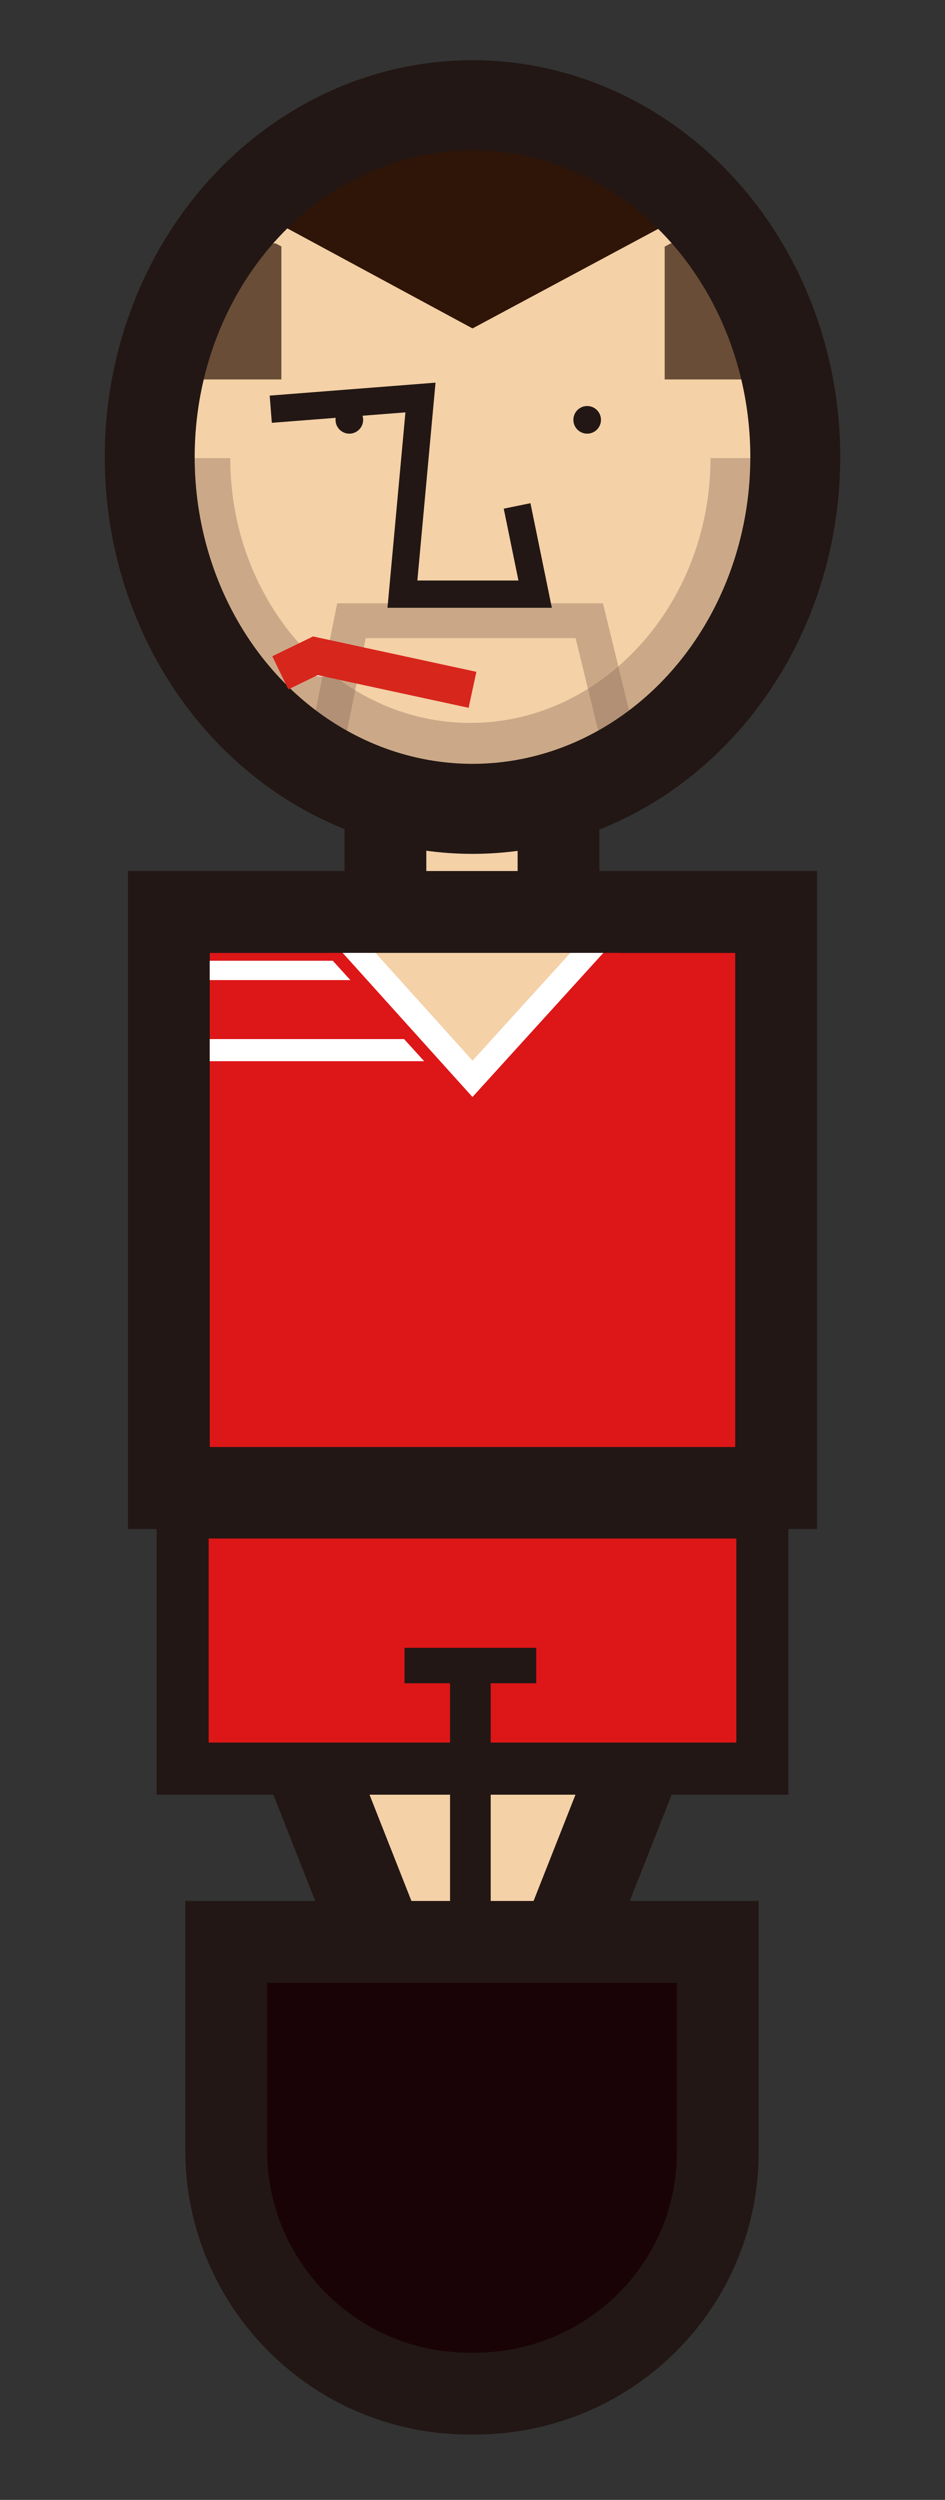 <?xml version="1.0" encoding="utf-8"?>
<!-- Generator: Adobe Illustrator 17.1.0, SVG Export Plug-In . SVG Version: 6.00 Build 0)  -->
<!DOCTYPE svg PUBLIC "-//W3C//DTD SVG 1.1//EN" "http://www.w3.org/Graphics/SVG/1.1/DTD/svg11.dtd">
<svg version="1.1" id="圖層_1" xmlns="http://www.w3.org/2000/svg" xmlns:xlink="http://www.w3.org/1999/xlink" x="0px" y="0px"
	 viewBox="0 0 89 235.2" enable-background="new 0 0 89 235.2" xml:space="preserve">
<rect x="0" y="0" width="89" height="235.2" fill="#333333" stroke="none"/>
<g id="瑞士">
	
		<rect id="脖子_19_" x="36.3" y="74.8" fill="#F4D1A7" stroke="#221714" stroke-width="7.7" stroke-miterlimit="10" width="16.3" height="16.3"/>
	<g id="下身_19_">
		<polygon fill="#F4D1A7" stroke="#221714" stroke-width="8.427" stroke-miterlimit="10" points="44.5,204.9 19.2,140.8 69.8,140.8 
					"/>
		
			<rect x="17.2" y="142.3" fill="#DD1618" stroke="#221714" stroke-width="4.903" stroke-miterlimit="10" width="54.6" height="24.1"/>
		<line fill="none" stroke="#221714" stroke-width="3.337" stroke-miterlimit="10" x1="38.1" y1="156.7" x2="50.5" y2="156.7"/>
		<line fill="none" stroke="#221714" stroke-width="3.829" stroke-miterlimit="10" x1="44.3" y1="156.7" x2="44.3" y2="184.6"/>
		<path id="腳_19_" fill="#1A0306" stroke="#221714" stroke-width="7.7" stroke-miterlimit="10" d="M44.7,225.2h-0.5
			c-12.7,0-22.9-10.3-22.9-22.9v-19.6h46.3v19.6C67.7,215,57.4,225.2,44.7,225.2z"/>
	</g>
	<g id="身體_19_">
		<g>
			<defs>
				<rect id="SVGID_1_" x="15.9" y="85.8" width="57.2" height="54.2"/>
			</defs>
			<clipPath id="SVGID_2_">
				<use xlink:href="#SVGID_1_"  overflow="visible"/>
			</clipPath>
			
				<rect x="15.9" y="85.8" clip-path="url(#SVGID_2_)" fill="#DD1618" stroke="#221714" stroke-width="7.7" stroke-miterlimit="10" width="57.2" height="54.2"/>
			
				<line clip-path="url(#SVGID_2_)" fill="none" stroke="#FFFFFF" stroke-width="1.82" stroke-miterlimit="10" x1="17.2" y1="91.3" x2="38.1" y2="91.3"/>
			
				<line clip-path="url(#SVGID_2_)" fill="none" stroke="#FFFFFF" stroke-width="2.079" stroke-miterlimit="10" x1="17.2" y1="98.8" x2="44.5" y2="98.8"/>
			<polygon clip-path="url(#SVGID_2_)" fill="none" stroke="#DD1618" stroke-width="2.743" stroke-miterlimit="10" points="
				30.2,87.1 44.5,102.8 58.8,87.1 			"/>
			<polygon clip-path="url(#SVGID_2_)" fill="#F4D1A7" stroke="#FFFFFF" stroke-width="2.295" stroke-miterlimit="10" points="
				32.6,88.3 44.5,101.5 56.5,88.3 			"/>
		</g>
		<rect x="15.9" y="85.8" fill="none" stroke="#221714" stroke-width="7.7" stroke-miterlimit="10" width="57.2" height="54.2"/>
	</g>
	<g id="臉_19_">
		<g>
			<defs>
				<ellipse id="SVGID_3_" cx="44.5" cy="43" rx="30.4" ry="33.1"/>
			</defs>
			<clipPath id="SVGID_4_">
				<use xlink:href="#SVGID_3_"  overflow="visible"/>
			</clipPath>
			
				<ellipse clip-path="url(#SVGID_4_)" fill="#F4D1A7" stroke="#221714" stroke-width="8.427" stroke-miterlimit="10" cx="44.5" cy="43" rx="30.4" ry="33.1"/>
			<g opacity="0.7" clip-path="url(#SVGID_4_)">
				<rect x="10.3" y="22.9" fill="#2E1507" width="16.2" height="12.8"/>
				<rect x="62.6" y="22.9" fill="#2E1507" width="16.2" height="12.8"/>
			</g>
			<polyline clip-path="url(#SVGID_4_)" fill="#2E1507" stroke="#F4D1A7" stroke-width="1.762" stroke-miterlimit="10" points="
				82.4,11.6 44.5,31.9 6.7,11.5 			"/>
			
				<polygon opacity="0.6" clip-path="url(#SVGID_4_)" fill="none" stroke="#8F6E5C" stroke-width="3.277" stroke-miterlimit="10" stroke-opacity="0.7" points="
				33.1,58.4 55.5,58.4 59.5,74.8 29.8,74.8 			"/>
			
				<path opacity="0.8" clip-path="url(#SVGID_4_)" fill="none" stroke="#8F6E5C" stroke-width="6.372" stroke-miterlimit="10" stroke-opacity="0.5" d="
				M70.1,43.1c0,15.5-11.6,28.1-25.8,28.1S18.5,58.6,18.5,43.1"/>
		</g>
		<ellipse fill="none" stroke="#221714" stroke-width="8.47" stroke-miterlimit="10" cx="44.5" cy="43" rx="30.4" ry="33.1"/>
		<circle fill="#221714" cx="32.9" cy="39.5" r="1.3"/>
		<polyline fill="none" stroke="#221714" stroke-width="2.567" stroke-miterlimit="10" points="25.5,38.5 39.6,37.4 37.9,55.9 
			50.4,55.9 48.7,47.6 		"/>
		<circle fill="#221714" cx="55.3" cy="39.5" r="1.3"/>
		<polyline fill="#FFFFFF" stroke="#D7261C" stroke-width="3.464" stroke-miterlimit="10" points="44.5,64.9 29.7,61.7 26.4,63.3 
					"/>
	</g>
</g>
</svg>
